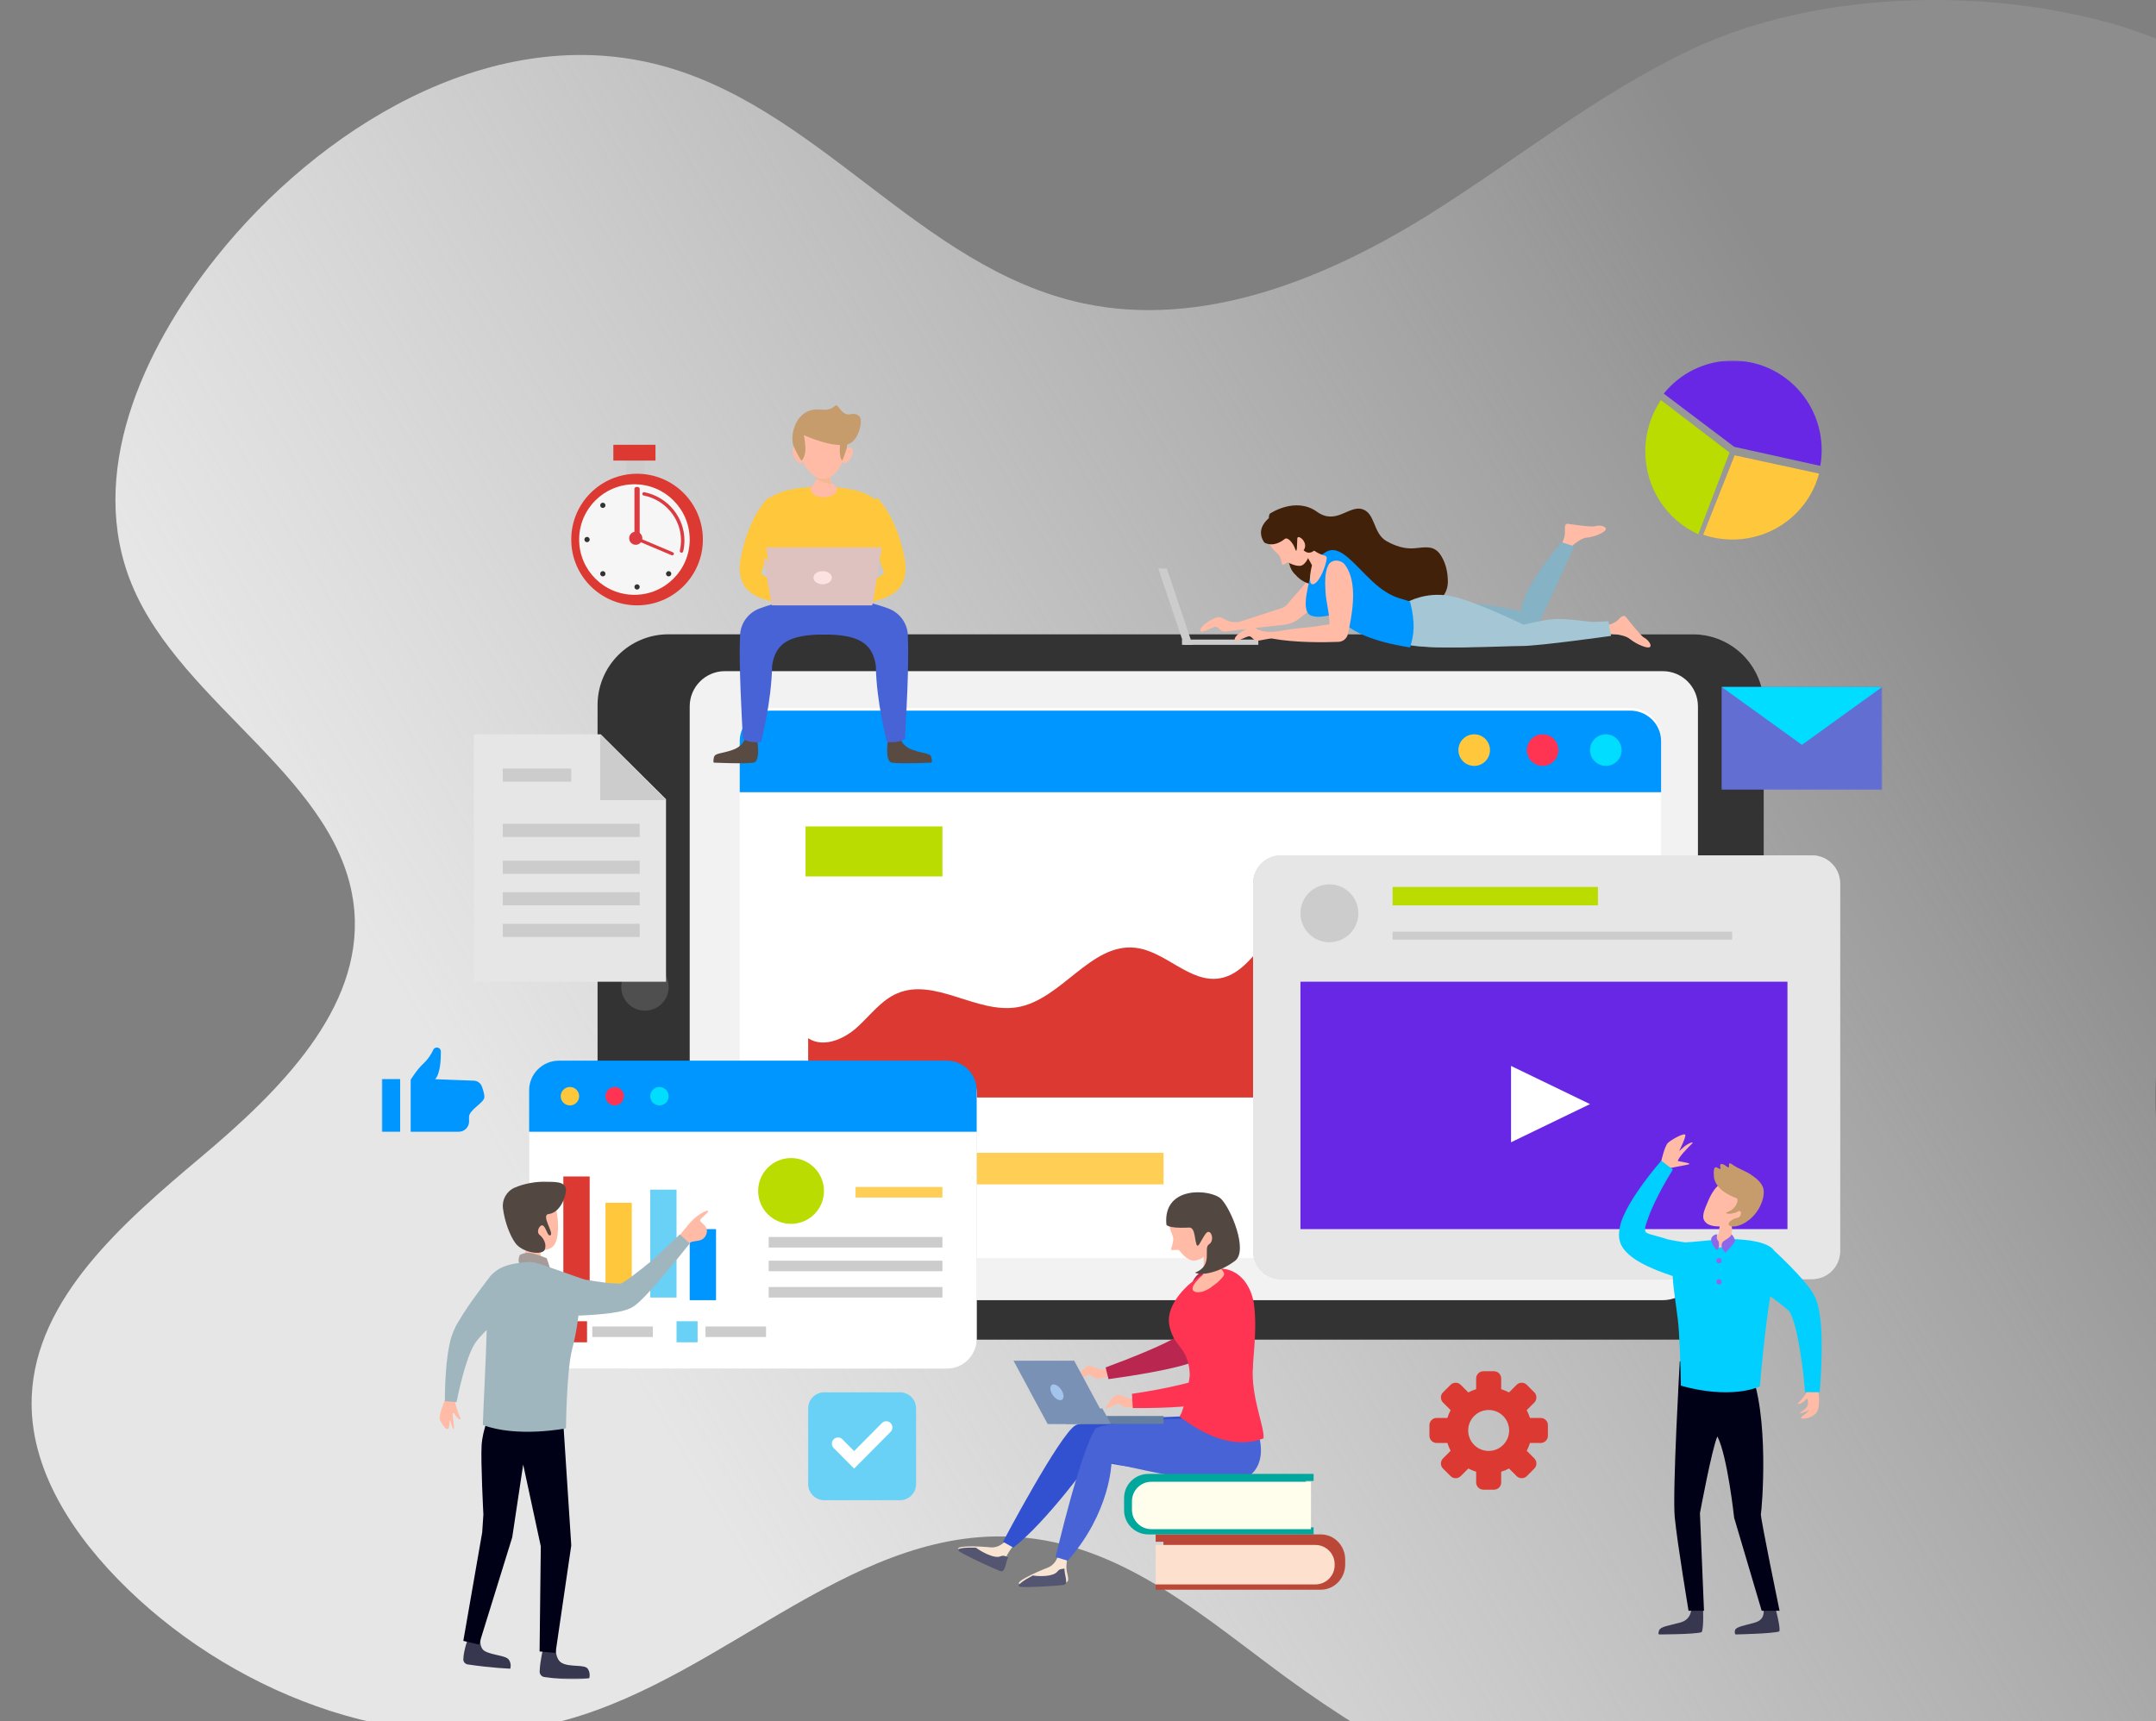 <?xml version="1.0" encoding="UTF-8"?>
<svg width="819px" height="654px" viewBox="0 0 819 654" version="1.1" xmlns="http://www.w3.org/2000/svg" xmlns:xlink="http://www.w3.org/1999/xlink">
    <rect x="0" y="0" width="819" height="654" fill="#808080" stroke="none"/>
    <!-- Generator: Sketch 53.2 (72643) - https://sketchapp.com -->
    <title>img-addons</title>
    <desc>Created with Sketch.</desc>
    <defs>
        <linearGradient x1="20.175%" y1="33.522%" x2="80.613%" y2="62.323%" id="linearGradient-1">
            <stop stop-color="#FFFFFF" stop-opacity="0.105" offset="0.092%"></stop>
            <stop stop-color="#E6E6E6" offset="100%"></stop>
        </linearGradient>
        <polygon id="path-2" points="0 501 570 501 570 0 0 0"></polygon>
    </defs>
    <g id="img-addons" stroke="none" stroke-width="1" fill="none" fill-rule="evenodd">
        <g transform="translate(12, 0)">
            <g id="Fill-1" fill="url(#linearGradient-1)">
                <path d="M201.912,0 C179.724,0.029 157.703,2.85 137.717,8.139 C98.165,18.607 52.429,46.76 46.026,87.371 C42.399,110.382 59.956,128.696 63.081,150.585 C69.058,192.48 20.031,196.446 4.463,227.863 C-16.131,269.422 39.689,300.516 67.121,323.784 C104.125,355.17 131,401.397 112.246,448.371 C93.812,494.532 44.327,520.811 25.289,566.726 C4.581,616.663 27.301,678.79 76.538,706.871 C110.589,726.291 152.616,729.569 192.56,727.433 C285.038,722.487 375.618,690.616 448.246,637.469 C478.622,615.24 508.734,588.213 547.243,584.26 C611.222,577.694 660.166,636.353 721.828,653.438 C780.655,669.736 846.039,644.879 888.431,603.807 C909.089,583.796 926.142,558.101 924.94,530.464 C923.323,493.257 890.4,464.659 860.599,439.601 C830.798,414.545 799.419,383.425 802.387,346.29 C806.345,296.752 867.838,268.485 886.939,222.056 C904.049,180.469 883.376,133.48 854.807,97.672 C816.097,49.149 751.856,8.948 688.739,24.152 C626.698,39.098 588.051,101.84 525.595,115.233 C479.959,125.019 432.864,105.722 394.065,81.455 C360.946,60.738 330.609,35.924 294.86,18.961 C267.589,6.021 234.908,0.039 202.56,0 L201.912,0 Z" transform="translate(462.5, 364) scale(-1, 1) translate(-462.5, -364) "></path>
            </g>
            <g id="Group-157" transform="translate(133, 137)">
                <path d="M498.076,104 L108.924,104 C94.053,104 82,116.039 82,130.889 L82,345.11 C82,359.961 94.053,372 108.924,372 L498.076,372 C512.946,372 525,359.961 525,345.11 L525,130.889 C525,116.039 512.946,104 498.076,104" id="Fill-1" fill="#D1D3D4"></path>
                <path d="M498.076,104 L108.924,104 C94.053,104 82,116.039 82,130.889 L82,345.11 C82,359.961 94.053,372 108.924,372 L498.076,372 C512.946,372 525,359.961 525,345.11 L525,130.889 C525,116.039 512.946,104 498.076,104" id="Fill-3" fill="#333333"></path>
                <path d="M486.616,118 L130.384,118 C122.992,118 117,123.988 117,131.374 L117,343.626 C117,351.011 122.992,357 130.384,357 L486.616,357 C494.008,357 500,351.011 500,343.626 L500,131.374 C500,123.988 494.008,118 486.616,118" id="Fill-5" fill="#F2F2F2"></path>
                <path d="M109,238 C109,242.97 104.971,247 100,247 C95.03,247 91,242.97 91,238 C91,233.03 95.03,229 100,229 C104.971,229 109,233.03 109,238" id="Fill-7" fill="#4F4F4F"></path>
                <path d="M474.252,132 L147.748,132 C141.259,132 136,137.284 136,143.805 L136,329.195 C136,335.714 141.259,341 147.748,341 L474.252,341 C480.741,341 486,335.714 486,329.195 L486,143.805 C486,137.284 480.741,132 474.252,132" id="Fill-9" fill="#FFFFFF"></path>
                <path d="M474.252,133 L147.748,133 C141.259,133 136,138.168 136,144.545 L136,164 L486,164 L486,144.545 C486,138.168 480.741,133 474.252,133" id="Fill-11" fill="#0096FF"></path>
                <path d="M420.029,224.598 C406.493,224.944 396.456,212.37 383.975,207.094 C368.053,200.364 348.628,206.71 336.933,219.481 C331.427,225.495 326.481,233.301 318.468,234.696 C307.051,236.687 297.823,224.399 286.307,223.107 C269.272,221.194 258.247,242.947 241.329,245.712 C225.984,248.219 210.134,234.316 195.829,240.43 C189.609,243.09 185.469,248.968 180.413,253.475 C175.356,257.982 167.66,261.195 162,257.481 L162,280 L461,280 L461,203 C447.134,209.238 435.218,224.212 420.029,224.598" id="Fill-13" fill="#DB3931"></path>
                <path d="M184,307 C184,313.075 179.075,318 173,318 C166.925,318 162,313.075 162,307 C162,300.925 166.925,296 173,296 C179.075,296 184,300.925 184,307" id="Fill-15" fill="#FFCE55"></path>
                <mask id="mask-3" fill="white">
                    <use xlink:href="#path-2"></use>
                </mask>
                <g id="Clip-18"></g>
                <polygon id="Fill-17" fill="#FFCE55" mask="url(#mask-3)" points="193 313 297 313 297 301 193 301"></polygon>
                <polygon id="Fill-19" fill="#00A79D" mask="url(#mask-3)" points="358 297 462 297 462 291 358 291"></polygon>
                <polygon id="Fill-20" fill="#00A79D" mask="url(#mask-3)" points="358 310 462 310 462 304 358 304"></polygon>
                <polygon id="Fill-21" fill="#00A79D" mask="url(#mask-3)" points="358 323 462 323 462 317 358 317"></polygon>
                <polygon id="Fill-22" fill="#BADC00" mask="url(#mask-3)" points="161 196 213 196 213 177 161 177"></polygon>
                <path d="M471,148 C471,151.314 468.313,154 465,154 C461.687,154 459,151.314 459,148 C459,144.687 461.687,142 465,142 C468.313,142 471,144.687 471,148" id="Fill-23" fill="#00DDFF" mask="url(#mask-3)"></path>
                <path d="M421,148 C421,151.314 418.314,154 415,154 C411.686,154 409,151.314 409,148 C409,144.687 411.686,142 415,142 C418.314,142 421,144.687 421,148" id="Fill-24" fill="#FFC73C" mask="url(#mask-3)"></path>
                <path d="M447,148 C447,151.314 444.313,154 441,154 C437.686,154 435,151.314 435,148 C435,144.687 437.686,142 441,142 C444.313,142 447,144.687 447,148" id="Fill-25" fill="#FF3453" mask="url(#mask-3)"></path>
                <path d="M420.5,414.28 C416.204,414.28 412.721,410.797 412.721,406.5 C412.721,402.205 416.204,398.721 420.5,398.721 C424.796,398.721 428.279,402.205 428.279,406.5 C428.279,410.797 424.796,414.28 420.5,414.28 M440.259,401.746 L436.178,401.746 C435.863,400.706 435.455,399.718 434.95,398.776 L437.834,395.891 C438.905,394.821 438.905,393.085 437.834,392.015 L434.987,389.168 C433.915,388.097 432.18,388.097 431.109,389.168 L428.225,392.052 C427.284,391.547 426.295,391.138 425.255,390.823 L425.255,386.743 C425.255,385.228 424.028,384 422.514,384 L418.487,384 C416.973,384 415.745,385.228 415.745,386.743 L415.745,390.822 C414.705,391.138 413.716,391.546 412.775,392.052 L409.891,389.168 C408.82,388.097 407.085,388.097 406.013,389.168 L403.166,392.015 C402.095,393.085 402.095,394.821 403.166,395.891 L406.05,398.776 C405.546,399.718 405.138,400.706 404.823,401.746 L400.742,401.746 C399.228,401.746 398,402.973 398,404.488 L398,408.514 C398,410.027 399.228,411.256 400.742,411.256 L404.823,411.256 C405.138,412.295 405.546,413.283 406.05,414.225 L403.166,417.11 C402.095,418.18 402.095,419.916 403.166,420.987 L406.013,423.834 C407.085,424.904 408.82,424.904 409.891,423.834 L412.775,420.95 C413.716,421.456 414.705,421.862 415.745,422.178 L415.745,426.258 C415.745,427.772 416.973,429 418.487,429 L422.514,429 C424.028,429 425.255,427.772 425.255,426.258 L425.255,422.178 C426.295,421.862 427.284,421.455 428.225,420.949 L431.109,423.834 C432.18,424.904 433.915,424.904 434.987,423.834 L437.834,420.987 C438.905,419.916 438.905,418.18 437.834,417.11 L434.95,414.225 C435.454,413.283 435.863,412.295 436.178,411.256 L440.259,411.256 C441.772,411.256 443,410.027 443,408.514 L443,404.488 C443,402.973 441.772,401.746 440.259,401.746" id="Fill-26" fill="#DB3931" mask="url(#mask-3)"></path>
                <path d="M196.887,392 L168.113,392 C164.738,392 162,394.737 162,398.114 L162,426.887 C162,430.263 164.738,433 168.113,433 L196.887,433 C200.262,433 203,430.263 203,426.887 L203,398.114 C203,394.737 200.262,392 196.887,392" id="Fill-27" fill="#6AD1F6" mask="url(#mask-3)"></path>
                <path d="M179.446,421 L171.685,413.178 C170.772,412.258 170.772,410.767 171.685,409.847 C172.598,408.926 174.077,408.926 174.99,409.847 L179.446,414.338 L190.01,403.691 C190.923,402.77 192.402,402.77 193.315,403.691 C194.228,404.61 194.228,406.1 193.315,407.022 L179.446,421 Z" id="Fill-28" fill="#FFFFFF" mask="url(#mask-3)"></path>
                <path d="M513.942,36 L502,66.167 C505.476,67.349 509.204,68 513.087,68 C528.892,68 542.177,57.362 546,42.947 L513.942,36 Z" id="Fill-29" fill="#FFC73C" mask="url(#mask-3)"></path>
                <path d="M513.786,32.767 L546.475,40 C546.814,38.068 547,36.082 547,34.051 C547,15.245 531.869,0 513.204,0 C502.632,0 493.198,4.893 487,12.552 L513.786,32.767 Z" id="Fill-30" fill="#6727E5" mask="url(#mask-3)"></path>
                <path d="M512,34.97 L485.925,15 C482.19,20.542 480,27.253 480,34.49 C480,48.578 488.287,60.681 500.142,66 L512,34.97 Z" id="Fill-31" fill="#BADC00" mask="url(#mask-3)"></path>
                <polygon id="Fill-32" fill="#636ED3" mask="url(#mask-3)" points="509 163 570 163 570 124 509 124"></polygon>
                <polygon id="Fill-33" fill="#00DDFF" mask="url(#mask-3)" points="509 124 539.5 146 570 124"></polygon>
                <path d="M543.345,188 L341.654,188 C335.77,188 331,192.771 331,198.655 L331,338.345 C331,344.229 335.77,349 341.654,349 L543.345,349 C549.229,349 554,344.229 554,338.345 L554,198.655 C554,192.771 549.229,188 543.345,188" id="Fill-34" fill="#D1D3D4" mask="url(#mask-3)"></path>
                <path d="M543.345,188 L341.654,188 C335.77,188 331,192.771 331,198.655 L331,338.345 C331,344.229 335.77,349 341.654,349 L543.345,349 C549.229,349 554,344.229 554,338.345 L554,198.655 C554,192.771 549.229,188 543.345,188" id="Fill-35" fill="#E6E6E6" mask="url(#mask-3)"></path>
                <polygon id="Fill-36" fill="#6727E5" mask="url(#mask-3)" points="349 330 534 330 534 236 349 236"></polygon>
                <path d="M371,210 C371,216.076 366.075,221 360,221 C353.925,221 349,216.076 349,210 C349,203.924 353.925,199 360,199 C366.075,199 371,203.924 371,210" id="Fill-37" fill="#CCCCCC" mask="url(#mask-3)"></path>
                <polygon id="Fill-38" fill="#BADC00" mask="url(#mask-3)" points="384 207 462 207 462 200 384 200"></polygon>
                <polygon id="Fill-39" fill="#CCCCCC" mask="url(#mask-3)" points="384 220 513 220 513 217 384 217"></polygon>
                <polygon id="Fill-40" fill="#FFFFFF" mask="url(#mask-3)" points="459 282.5 429 268 429 297"></polygon>
                <polygon id="Fill-41" fill="#CCCCCC" mask="url(#mask-3)" points="93 45 100 45 100 38 93 38"></polygon>
                <polygon id="Fill-42" fill="#DB3931" mask="url(#mask-3)" points="88 38 104 38 104 32 88 32"></polygon>
                <path d="M122,68 C122,81.807 110.807,93 97,93 C83.193,93 72,81.807 72,68 C72,54.193 83.193,43 97,43 C110.807,43 122,54.193 122,68" id="Fill-43" fill="#DB3931" mask="url(#mask-3)"></path>
                <path d="M117,68 C117,79.598 107.598,89 96,89 C84.402,89 75,79.598 75,68 C75,56.402 84.402,47 96,47 C107.598,47 117,56.402 117,68" id="Fill-44" fill="#F6F6F6" mask="url(#mask-3)"></path>
                <path d="M113.887,73 C113.839,73 113.791,72.995 113.741,72.984 C113.389,72.905 113.168,72.561 113.25,72.216 C113.543,70.949 113.692,69.64 113.692,68.329 C113.692,60.094 107.733,52.919 99.524,51.272 C99.17,51.2 98.941,50.861 99.013,50.514 C99.086,50.166 99.433,49.94 99.786,50.014 C108.601,51.784 115,59.487 115,68.329 C115,69.736 114.84,71.14 114.524,72.501 C114.455,72.799 114.186,73 113.887,73" id="Fill-45" fill="#DC3B41" mask="url(#mask-3)"></path>
                <path d="M99,67.5 C99,68.881 97.881,70 96.5,70 C95.119,70 94,68.881 94,67.5 C94,66.119 95.119,65 96.5,65 C97.881,65 99,66.119 99,67.5" id="Fill-46" fill="#DC3B41" mask="url(#mask-3)"></path>
                <path d="M96.999,69 C96.447,69 96,68.708 96,68.35 L96,48.65 C96,48.291 96.447,48 96.999,48 C97.553,48 98,48.291 98,48.65 L98,68.35 C98,68.708 97.553,69 96.999,69" id="Fill-47" fill="#DC3B41" mask="url(#mask-3)"></path>
                <path d="M110.35,74 C110.26,74 110.17,73.982 110.081,73.946 L96.381,68.158 C96.055,68.02 95.91,67.661 96.058,67.356 C96.206,67.052 96.588,66.916 96.917,67.054 L110.618,72.843 C110.945,72.98 111.09,73.339 110.942,73.644 C110.833,73.868 110.597,74 110.35,74" id="Fill-48" fill="#DC3B41" mask="url(#mask-3)"></path>
                <path d="M98,86 C98,86.553 97.552,87 97,87 C96.446,87 96,86.553 96,86 C96,85.448 96.446,85 97,85 C97.552,85 98,85.448 98,86" id="Fill-49" fill="#333333" mask="url(#mask-3)"></path>
                <path d="M84.707,81.708 C84.317,82.097 83.683,82.097 83.293,81.708 C82.902,81.318 82.902,80.683 83.293,80.293 C83.683,79.902 84.317,79.902 84.707,80.293 C85.098,80.683 85.098,81.318 84.707,81.708" id="Fill-50" fill="#333333" mask="url(#mask-3)"></path>
                <path d="M78,69 C77.448,69 77,68.553 77,68 C77,67.446 77.448,67 78,67 C78.552,67 79,67.446 79,68 C79,68.553 78.552,69 78,69" id="Fill-51" fill="#333333" mask="url(#mask-3)"></path>
                <path d="M83.293,55.707 C82.902,55.317 82.902,54.683 83.293,54.293 C83.683,53.902 84.317,53.902 84.707,54.293 C85.098,54.683 85.098,55.317 84.707,55.707 C84.317,56.098 83.683,56.098 83.293,55.707" id="Fill-52" fill="#333333" mask="url(#mask-3)"></path>
                <path d="M109.707,80.293 C110.098,80.683 110.098,81.318 109.707,81.708 C109.317,82.097 108.683,82.097 108.293,81.708 C107.902,81.318 107.902,80.683 108.293,80.293 C108.683,79.902 109.317,79.902 109.707,80.293" id="Fill-53" fill="#333333" mask="url(#mask-3)"></path>
                <polygon id="Fill-54" fill="#0096FF" mask="url(#mask-3)" points="0 293 7 293 7 273 0 273"></polygon>
                <path d="M38.039,275.777 C37.547,274.461 36.276,273.594 34.861,273.594 L20.299,273.04 C22.327,270.876 22.504,265.203 22.464,262.488 C22.453,261.663 21.779,261 20.946,261 C20.347,261 19.803,261.345 19.561,261.888 C19.036,263.067 17.874,265.226 15.746,267.193 C13.276,269.478 11,273.255 11,273.255 L11,293 L14.013,293 L14.481,293 L29.266,293 C31.47,293 33.236,291.198 33.185,289.014 C33.173,288.503 33.165,287.968 33.165,287.426 C33.165,284.536 39,282.058 39,279.788 C39,278.634 38.515,277.053 38.039,275.777" id="Fill-55" fill="#0096FF" mask="url(#mask-3)"></path>
                <polygon id="Fill-56" fill="#E6E6E6" mask="url(#mask-3)" points="83.205 142 35 142 35 236 108 236 108 166.649"></polygon>
                <polygon id="Fill-57" fill="#CCCCCC" mask="url(#mask-3)" points="83 142 108 167 83 167"></polygon>
                <polygon id="Fill-58" fill="#CCCCCC" mask="url(#mask-3)" points="46 160 72 160 72 155 46 155"></polygon>
                <polygon id="Fill-59" fill="#CCCCCC" mask="url(#mask-3)" points="46 181 98 181 98 176 46 176"></polygon>
                <polygon id="Fill-60" fill="#CCCCCC" mask="url(#mask-3)" points="46 195 98 195 98 190 46 190"></polygon>
                <polygon id="Fill-61" fill="#CCCCCC" mask="url(#mask-3)" points="46 207 98 207 98 202 46 202"></polygon>
                <polygon id="Fill-62" fill="#CCCCCC" mask="url(#mask-3)" points="46 219 98 219 98 214 46 214"></polygon>
                <path d="M241,449.171 C241,449.171 237.635,452.701 236.875,455.489 C236.178,458.176 235.799,459.248 234.633,458.952 C233.467,458.656 222.653,453.915 219.564,452.005 C216.475,450.093 226.888,450.442 231.181,450.903 C235.473,451.362 238.261,447 238.261,447 L241,449.171 Z" id="Fill-63" fill="#F8E4D2" mask="url(#mask-3)"></path>
                <path d="M237.392,456.264 C237.525,455.758 237.741,455.228 238,454.698 C237.204,454.412 236.318,453.779 235.084,454.314 C232.663,455.377 227.454,452.365 225.7,451.018 C221.476,450.918 217.472,451.207 219.58,452.556 C222.758,454.59 233.886,459.634 235.085,459.949 C236.285,460.264 236.675,459.124 237.392,456.264" id="Fill-64" fill="#545671" mask="url(#mask-3)"></path>
                <path d="M329,405.114 C329,405.114 328.705,422.65 298.13,421.261 C279.267,420.864 269.834,417.252 269.834,417.252 C269.834,417.252 252.459,441.425 239.915,451 L236,448.794 C236,448.794 257.569,407.991 263.525,404.551 C268.092,402.104 308.977,401 308.977,401 L329,405.114 Z" id="Fill-65" fill="#3251D0" mask="url(#mask-3)"></path>
                <path d="M261,452.674 C261,452.674 259.626,457.326 260.268,460.139 C260.921,462.832 261.088,463.953 259.886,464.222 C258.683,464.49 246.567,465.22 242.839,464.935 C239.113,464.651 248.76,460.22 252.889,458.674 C257.017,457.126 257.467,452 257.467,452 L261,452.674 Z" id="Fill-66" fill="#F8E4D2" mask="url(#mask-3)"></path>
                <path d="M332.624,406.766 C332.624,406.766 337.404,418.249 329.148,424.098 C320.893,429.948 277.218,418.763 277.218,418.763 C277.218,418.763 276.881,437.585 260.586,456 L256,454.593 C256,454.593 265.446,414.001 271.312,405.551 C281.523,401.868 309.378,402.001 309.378,402.001 L332.624,406.766 Z" id="Fill-67" fill="#4763D5" mask="url(#mask-3)"></path>
                <path d="M259.514,460.709 C259.409,460.187 259.363,459.605 259.355,459 C258.557,459.125 257.533,458.978 256.716,460.056 C255.119,462.184 249.402,461.967 247.333,461.593 C243.708,463.536 240.435,465.725 242.804,465.929 C246.378,466.24 257.993,465.445 259.147,465.153 C260.3,464.861 260.14,463.641 259.514,460.709" id="Fill-68" fill="#545671" mask="url(#mask-3)"></path>
                <path d="M275.132,383.12 C275.132,383.12 273.495,383.599 272.533,383.255 C271.57,382.911 269.838,381.684 268.249,382.077 C266.662,382.47 264.832,385.612 264.111,386.594 C263.388,387.577 266.372,386.594 267.865,385.564 C269.356,384.532 270.415,387.037 272.099,386.791 C273.784,386.545 276,386.03 276,386.03 L275.132,383.12 Z" id="Fill-69" fill="#FFBBA6" mask="url(#mask-3)"></path>
                <path d="M317.602,345.229 C312.947,344.119 308.308,347.163 307.493,351.886 C307.114,354.08 306.697,356.266 306.249,358.392 C305.721,360.891 305.131,363.368 304.44,365.63 C304.109,366.787 303.723,367.849 303.365,368.773 C303.365,368.773 303.111,369.384 303.098,369.414 C302.554,370.728 301.828,371.083 300.578,371.748 C299.478,372.333 298.338,372.917 297.16,373.469 C294.819,374.59 292.393,375.657 289.941,376.687 C285.041,378.751 280.017,380.702 275,382.548 L276.077,387 C281.484,386.26 286.839,385.43 292.236,384.435 C294.933,383.938 297.633,383.4 300.366,382.761 C301.731,382.451 303.108,382.094 304.51,381.703 C305.221,381.485 305.908,381.308 306.643,381.053 L307.749,380.665 L308.303,380.469 C308.568,380.348 308.985,380.099 309.312,379.897 C309.956,379.491 310.796,378.901 311.186,378.506 L312.323,377.32 L312.876,376.708 L313.275,376.177 L314.068,375.105 C315.047,373.699 315.876,372.354 316.598,371.038 C318.096,368.385 319.336,365.796 320.513,363.194 C321.522,360.958 322.468,358.749 323.374,356.527 C325.309,351.778 322.582,346.416 317.602,345.229" id="Fill-70" fill="#B92650" mask="url(#mask-3)"></path>
                <path d="M286.132,394.12 C286.132,394.12 284.495,394.599 283.533,394.254 C282.57,393.911 280.837,392.683 279.249,393.077 C277.662,393.469 275.832,396.612 275.111,397.594 C274.388,398.577 277.372,397.594 278.864,396.563 C280.356,395.532 281.415,398.036 283.099,397.791 C284.784,397.545 287,397.029 287,397.029 L286.132,394.12 Z" id="Fill-71" fill="#FFBBA6" mask="url(#mask-3)"></path>
                <path d="M351.049,443.318 L351.049,425.682 L354,425.682 L354,423 L291.239,423 C286.137,423 282,427.11 282,432.182 L282,436.818 C282,441.89 286.137,446 291.239,446 L354,446 L354,443.318 L351.049,443.318 Z" id="Fill-72" fill="#00A79D" mask="url(#mask-3)"></path>
                <path d="M330.946,381.879 C331.488,374.26 332.355,366.469 331.393,358.849 C330.655,353.002 327.263,346.757 321.046,345.302 C317.694,344.518 315.037,345.345 312.518,346.808 C311.214,347.564 309.948,348.488 308.641,349.448 C303.962,352.884 297.729,359.975 299.227,366.74 C300.024,370.341 301.271,372.261 303.446,374.972 C305.867,377.989 306.833,381.476 306.957,385.286 C306.994,386.418 304.96,398.509 303.32,400.706 C303.114,400.982 303.199,401.374 303.481,401.577 C309.031,405.564 321.866,414.53 334.965,409.514 C335.482,405.079 330.083,393.988 330.946,381.879" id="Fill-73" fill="#FF3453" mask="url(#mask-3)"></path>
                <path d="M292.34,426 C288.286,426 285,429.303 285,433.375 L285,436.626 C285,440.697 288.286,444 292.34,444 L353,444 L353,426 L292.34,426 Z" id="Fill-74" fill="#FFFDEB" mask="url(#mask-3)"></path>
                <path d="M296.95,464.207 L296.95,448.793 L294,448.793 L294,446 L356.761,446 C361.863,446 366,450.279 366,455.56 L366,457.441 C366,462.721 361.863,467 356.761,467 L294,467 L294,464.207 L296.95,464.207 Z" id="Fill-75" fill="#BB4738" mask="url(#mask-3)"></path>
                <path d="M354.661,450 C358.714,450 362,453.278 362,457.321 L362,457.679 C362,461.722 358.714,465 354.661,465 L294,465 L294,450 L354.661,450 Z" id="Fill-76" fill="#FEE0CF" mask="url(#mask-3)"></path>
                <path d="M308.724,319.009 C304.083,319.153 299.138,321.08 299.011,325.136 C298.844,330.503 300.684,332.018 300.68,333.791 C300.676,335.563 299.796,337.276 299.883,337.79 C299.971,338.304 302.636,337.552 302.981,338.07 C303.328,338.588 306.157,342.198 308.628,341.991 C311.845,341.723 314.998,338.626 316.581,336.346 C319.589,332.011 320.569,323.114 314.902,320.13 C313.371,319.325 311.087,318.935 308.724,319.009" id="Fill-77" fill="#FFBBA6" mask="url(#mask-3)"></path>
                <path d="M319.628,346.065 C315.291,341.062 315.683,335 315.683,335 C315.683,335 310.663,335.162 311.739,337.972 C312.813,340.784 311.912,347.415 311.912,347.415 C311.912,347.415 305.418,352.831 309.164,353.871 C312.458,354.785 317.575,350.65 319.701,347.917 C320.132,347.364 320.088,346.595 319.628,346.065" id="Fill-78" fill="#FFBBA6" mask="url(#mask-3)"></path>
                <path d="M298.081,328.286 C298.081,328.286 298.324,329.78 306.284,329.438 C308.946,328.958 308.653,332.902 309.454,335.652 C310.059,337.729 311.031,334.485 312.945,331.815 C314.86,329.145 316.7,334.237 314.291,335.757 C311.881,337.276 316.165,343.718 308.947,346.553 C312.063,347.961 319.054,345.93 324.15,342.053 C329.245,338.176 322.596,322.232 318.86,318.518 C315.122,314.804 296.627,313.208 298.081,328.286" id="Fill-79" fill="#534741" mask="url(#mask-3)"></path>
                <polygon id="Fill-80" fill="#647FA0" mask="url(#mask-3)" points="260 404 297 404 297 401 260 401"></polygon>
                <polygon id="Fill-81" fill="#7991B4" mask="url(#mask-3)" points="240 380 263.051 380 276 404 252.949 404"></polygon>
                <path d="M258.666,392 C259.355,393.657 258.944,395 257.748,395 C256.551,395 255.024,393.657 254.334,392 C253.645,390.343 254.056,389 255.252,389 C256.448,389 257.976,390.343 258.666,392" id="Fill-82" fill="#A2C4ED" mask="url(#mask-3)"></path>
                <path d="M253.203,404 L277,404 L273.731,398.099 C261.683,399.95 251.914,395.128 246,391 L253.203,404 Z" id="Fill-83" fill="#7991B4" mask="url(#mask-3)"></path>
                <path d="M330.175,367.685 C329.706,363.934 329.153,360.283 328.512,356.634 C327.68,351.893 322.88,348.963 318.29,350.342 C313.899,351.661 311.525,356.385 313.008,360.746 C314.112,363.993 315.146,367.274 316.068,370.498 C316.917,373.458 317.654,376.43 318.145,379.209 C318.293,379.931 318.369,380.573 318.446,381.212 C318.559,381.911 318.564,382.416 318.598,382.935 L318.629,383.333 C318.621,383.387 318.617,383.441 318.619,383.497 L318.637,383.661 C318.112,384.054 317.344,384.511 316.528,384.901 C315.312,385.487 313.946,386.015 312.545,386.512 C309.719,387.493 306.714,388.318 303.668,389.052 C297.573,390.51 291.256,391.668 285,392.581 L285.305,397.983 C291.876,398.056 298.359,397.894 304.968,397.377 C308.27,397.11 311.589,396.745 314.995,396.137 C316.703,395.818 318.428,395.455 320.229,394.922 C322.045,394.344 323.907,393.741 326.13,392.249 C327.262,391.325 328.577,390.451 329.636,388.065 C329.938,387.431 329.904,387.314 330.043,386.915 L330.321,385.907 L330.568,384.887 L330.677,384.076 C330.825,382.984 330.946,381.877 330.951,380.96 C330.993,379.984 331.02,379.012 330.982,378.127 C330.915,374.47 330.591,371.057 330.175,367.685" id="Fill-84" fill="#FF3453" mask="url(#mask-3)"></path>
                <path d="M361,81.846 L361,81.14 C361,78.262 357.561,76.906 355.705,79.052 L343.614,93.035 C343.219,93.4 342.76,93.715 342.25,93.943 C342.091,94.04 341.595,94.17 341.178,94.295 L339.906,94.669 L326.639,99.017 C325.441,99.41 324.167,99.511 322.932,99.275 C322.243,99.143 321.531,98.958 320.958,98.704 C319.275,97.959 318.553,97.215 317.353,97.546 C316.15,97.876 311.423,100.111 311.023,102.262 C310.621,104.414 315.669,101.043 316.871,101.157 C318.073,101.269 318.634,103.205 320.235,102.982 C321.838,102.76 335.787,101.155 335.787,101.155 L341.068,100.556 L342.389,100.406 C342.835,100.348 343.21,100.335 343.901,100.189 C345.092,99.942 346.254,99.49 347.334,98.857 C347.871,98.539 348.388,98.176 348.876,97.771 L349.95,96.91 L352.046,95.232 L356.242,91.873 C358.859,89.778 361,85.266 361,81.846" id="Fill-85" fill="#FFBBA6" mask="url(#mask-3)"></path>
                <path d="M337.356,58.179 C337.356,58.179 347.045,51.554 355.266,57.432 C362.53,62.625 367.324,54.965 372.435,56.442 C377.547,57.919 376.499,65.714 381.741,68.622 C385.018,70.438 388.488,71.628 392.27,71.321 C395.944,71.022 399.423,70.027 401.961,73.466 C404.114,76.385 405.009,80.416 405,84.006 C404.987,88.857 401.686,91.931 397.393,93.504 C392.004,95.478 386.108,96.061 381.741,91.7 C377.023,86.986 378.123,84.494 371.597,82.759 C365.07,81.024 354.643,90.043 347.045,81.305 C342.291,77.078 345.379,66.875 343.048,64.181 C340.718,61.487 335.612,61.654 337.356,58.179" id="Fill-86" fill="#42210B" mask="url(#mask-3)"></path>
                <path d="M465,100.726 C465,100.726 468.376,99.896 469.531,98.651 C470.687,97.407 471.842,96.41 472.641,97.407 C473.441,98.402 478.239,104.626 479.572,105.29 C480.905,105.954 482.593,107.993 481.793,108.799 C480.993,109.605 476.729,107.863 474.152,105.787 C471.575,103.713 465.623,103.796 465.623,103.796 L465,100.726 Z" id="Fill-87" fill="#FFBBA6" mask="url(#mask-3)"></path>
                <path d="M448,70.124 C448,70.124 449.625,67.024 449.48,65.233 C449.334,63.442 449.37,61.841 450.626,62.013 C451.884,62.183 459.601,63.398 460.967,62.926 C462.333,62.455 464.94,62.768 464.999,63.965 C465.059,65.162 460.967,66.96 457.748,67.271 C454.529,67.581 450.654,72 450.654,72 L448,70.124 Z" id="Fill-88" fill="#FFBBA6" mask="url(#mask-3)"></path>
                <path d="M388.679,97.257 C388.679,97.257 397.83,87.036 432.79,95.295 C433.232,86.226 448.179,69 448.179,69 L453,70.582 C453,70.582 439.137,101.421 436.122,106.409 C431.501,107.241 407.531,110.605 389.508,108.072 C386.695,104.539 388.679,97.257 388.679,97.257" id="Fill-89" fill="#85B2C5" mask="url(#mask-3)"></path>
                <path d="M465.998,99.067 L459.669,99.318 C459.669,99.318 449.538,97.902 445.145,98.246 C440.753,98.589 433.735,100.346 433.735,100.346 C433.735,100.346 414.99,91.126 405.773,89.421 C396.555,87.716 389.657,91.741 389.657,91.741 C387.854,96.642 387.244,103.542 389.248,107.592 C395.861,110.148 426.521,108.443 433.134,108.443 C439.747,108.443 467,104.607 467,104.607 L465.998,99.067 Z" id="Fill-90" fill="#A5C6D4" mask="url(#mask-3)"></path>
                <path d="M358.521,72.839 C358.521,72.839 353.579,75.709 353.199,79.536 C352.819,83.362 348.447,95.416 353.199,96.947 C357.951,98.477 360.802,94.841 364.603,98.859 C368.404,102.878 376.007,106.704 390.642,109 C392.162,104.026 392.722,99.817 390.642,91.59 C387.601,90.25 383.609,90.632 376.387,83.936 C369.165,77.239 363.843,69.395 358.521,72.839" id="Fill-91" fill="#0096FF" mask="url(#mask-3)"></path>
                <path d="M340.619,60.354 C337.508,62.11 334.911,65.316 336.462,68.41 C338.513,72.506 340.381,72.992 341.094,74.326 C341.807,75.66 341.896,77.261 342.163,77.616 C342.431,77.973 343.946,76.461 344.391,76.728 C344.838,76.995 348.224,78.704 349.828,77.672 C351.915,76.328 352.819,72.88 352.979,70.603 C353.282,66.275 350.359,59.236 345.288,59.005 C343.919,58.942 342.202,59.461 340.619,60.354" id="Fill-92" fill="#FFBBA6" mask="url(#mask-3)"></path>
                <path d="M358.257,74.114 C353.546,72.881 350.793,69 350.793,69 C350.793,69 347.791,71.072 349.556,72.301 C351.321,73.529 353.384,77.78 353.384,77.78 C353.384,77.78 351.302,85.799 354.001,84.935 C356.39,84.168 358.793,77.542 358.997,75.112 C359.036,74.643 358.72,74.236 358.257,74.114" id="Fill-93" fill="#FFBBA6" mask="url(#mask-3)"></path>
                <path d="M335.219,69.089 C335.219,69.089 338.367,71.358 342.884,67.904 C343.979,66.703 346.168,69.143 346.99,71.569 C347.811,73.994 347.674,69.4 347.811,67.588 C347.947,65.775 352.322,69.109 350.203,72.082 C351.221,72.993 352.738,73.784 354.927,71.569 C357.117,69.354 355.575,64.714 353.678,61.399 C351.779,58.085 348.222,54.372 342.337,56.759 C336.451,59.146 331.662,63.654 335.219,69.089" id="Fill-94" fill="#42210B" mask="url(#mask-3)"></path>
                <polygon id="Fill-95" fill="#CCCCCC" mask="url(#mask-3)" points="304 108 333 108 333 106 304 106"></polygon>
                <polygon id="Fill-96" fill="#CCCCCC" mask="url(#mask-3)" points="295 79 298.243 79 308 108 304.758 108"></polygon>
                <path d="M366.959,79.24 C366.643,78.643 366.283,78.075 365.875,77.542 C364.309,75.491 360.815,75.456 359.653,77.617 C358.127,80.453 358.369,84.494 358.511,87.596 C358.703,91.811 360.069,96 360.018,100.187 C358.809,100.346 354.141,101.163 352.991,101.257 C350.585,101.454 348.184,101.713 345.788,102.003 C343.216,102.315 340.522,103.004 337.933,103.081 C337.933,103.081 335.086,103.164 333.484,102.47 C331.881,101.776 331.194,101.082 330.05,101.391 C328.906,101.699 324.403,103.78 324.021,105.782 C323.64,107.786 328.448,104.648 329.593,104.754 C330.737,104.858 331.271,106.66 332.797,106.453 C334.324,106.245 337.099,105.582 338.015,105.582 C347.017,107.255 358.264,107.076 363.464,106.871 C365.195,106.805 366.663,105.579 367.036,103.87 C368.543,96.959 370.613,86.128 366.959,79.24" id="Fill-97" fill="#FFBBA6" mask="url(#mask-3)"></path>
                <path d="M189.154,54.975 C184.961,47.319 167.001,48.017 167.001,48.017 C167.001,48.017 149.04,47.319 144.847,54.975 C141.842,60.461 147.684,79.379 149.186,91.109 C153.025,91.865 162.617,93 167.001,93 C171.385,93 180.976,91.865 184.814,91.109 C186.316,79.379 192.157,60.461 189.154,54.975" id="Fill-98" fill="#FFC73C" mask="url(#mask-3)"></path>
                <path d="M187.982,52 C187.982,52 195.322,58.276 198.561,74.804 C201.365,89.107 189.984,90.447 185.529,91.971 C182.467,92.526 184.951,84.82 184.951,84.82 L190.882,80.879 C190.882,80.879 186.162,67.766 184.77,62.915 C183.378,58.063 187.982,52 187.982,52" id="Fill-99" fill="#FFC73C" mask="url(#mask-3)"></path>
                <path d="M147.017,52 C147.017,52 139.678,58.276 136.439,74.804 C133.635,89.107 145.016,90.447 149.471,91.971 C152.533,92.526 150.05,84.82 150.05,84.82 L144.118,80.879 C144.118,80.879 148.837,67.766 150.229,62.915 C151.622,58.063 147.017,52 147.017,52" id="Fill-100" fill="#FFC73C" mask="url(#mask-3)"></path>
                <path d="M196.449,142 C196.449,142 196.874,146.14 201.43,147.824 C205.986,149.509 208.402,148.973 208.816,150.809 C209.23,152.647 208.816,152.762 208.816,152.762 C208.816,152.762 196.874,153.297 193.768,152.762 C190.661,152.226 192.594,142.543 192.594,142.543 L196.449,142 Z" id="Fill-101" fill="#594A42" mask="url(#mask-3)"></path>
                <path d="M138.551,142 C138.551,142 138.126,146.14 133.57,147.824 C129.014,149.509 126.598,148.973 126.184,150.809 C125.77,152.647 126.184,152.762 126.184,152.762 C126.184,152.762 138.126,153.297 141.232,152.762 C144.339,152.226 142.406,142.543 142.406,142.543 L138.551,142 Z" id="Fill-102" fill="#594A42" mask="url(#mask-3)"></path>
                <path d="M199.862,104.227 C199.642,99.72 196.731,95.785 192.457,94.192 C188.052,92.55 183.837,91.635 183.837,91.635 L168,90 L152.161,91.635 C152.161,91.635 147.947,92.55 143.542,94.192 C139.269,95.785 136.358,99.72 136.138,104.227 C135.595,115.328 136.804,135.645 137.203,143.733 C139.628,145.493 144.08,144.906 144.08,144.906 C144.08,144.906 148.114,129.711 148.287,116.018 C149.5,107.41 154.806,104.084 168,104.084 C181.193,104.084 186.5,107.41 187.712,116.018 C187.886,129.711 191.919,144.906 191.919,144.906 C191.919,144.906 196.372,145.493 198.797,143.733 C199.195,135.645 200.405,115.328 199.862,104.227" id="Fill-103" fill="#4763D5" mask="url(#mask-3)"></path>
                <path d="M171.568,47.072 C170.217,46.258 169.886,42.303 169.886,42.303 C169.886,42.303 166.457,41.621 165.553,42.303 C165.746,44.907 163.973,47.072 163.973,47.072 C160.997,50.306 165.598,52 167.77,52 C169.943,52 172.406,50.901 172.912,49.446 C173.419,47.991 171.568,47.072 171.568,47.072" id="Fill-104" fill="#FFBBA6" mask="url(#mask-3)"></path>
                <path d="M165.342,42.329 C165.408,43.274 165.241,44.157 165,44.925 C166.665,45.79 168.974,46.798 171,47 C170.024,45.576 169.767,42.329 169.767,42.329 C169.767,42.329 166.266,41.589 165.342,42.329" id="Fill-105" fill="#F2B892" mask="url(#mask-3)"></path>
                <path d="M176.056,26.438 C172.706,20.538 162.307,20.503 158.939,26.439 C157.466,29.034 157.979,32.742 158.763,35.466 C159.847,39.229 162.15,42.754 165.62,44.589 C166.489,45.047 168.106,45.131 169.104,44.796 C172.711,43.581 174.712,39.927 175.93,36.421 C176.937,33.52 177.607,29.577 176.186,26.685 C176.145,26.601 176.102,26.52 176.056,26.438" id="Fill-106" fill="#FFBBA6" mask="url(#mask-3)"></path>
                <path d="M175.734,34.429 C175.734,34.429 177.568,32.012 178.706,33.465 C179.844,34.918 177.402,38.908 176.114,38.997 C174.825,39.087 174.597,36.871 175.734,34.429" id="Fill-107" fill="#FFBBA6" mask="url(#mask-3)"></path>
                <path d="M159.266,34.429 C159.266,34.429 157.432,32.012 156.294,33.465 C155.156,34.918 157.598,38.908 158.887,38.997 C160.175,39.087 160.403,36.871 159.266,34.429" id="Fill-108" fill="#FFBBA6" mask="url(#mask-3)"></path>
                <path d="M160.365,28.325 C160.365,28.325 172.432,33.939 177.911,31.45 C181.387,29.687 182.863,22.538 181.493,21.238 C180.123,19.939 179.069,20.251 177.383,20.457 C175.698,20.665 174.329,18.694 173.38,17.554 C172.432,16.413 172.642,17.243 170.746,18.177 C168.672,19.196 166.264,18.303 164.082,18.649 C159.948,19.302 157.495,22.444 156.471,26.196 C155.968,28.039 155.84,29.981 156.224,31.858 C156.362,32.53 159.243,38.383 159.567,37.98 C161.24,35.906 161.257,33.188 160.365,28.325" id="Fill-109" fill="#C69C6D" mask="url(#mask-3)"></path>
                <path d="M174.366,29.67 C174.366,29.67 173.249,36.302 174.916,38 C176.167,35.287 177,32.661 177,30.246 C177,27.831 174.366,29.67 174.366,29.67" id="Fill-110" fill="#C69C6D" mask="url(#mask-3)"></path>
                <polygon id="Fill-111" fill="#DDC2BF" mask="url(#mask-3)" points="186.357 93 149.643 93 146 71 190 71"></polygon>
                <path d="M170.891,83.11 C170.489,84.254 169.006,85 167.5,85 C165.994,85 164.511,84.254 164.109,83.11 C163.58,81.609 165.023,80 167.5,80 C169.977,80 171.42,81.609 170.891,83.11" id="Fill-112" fill="#FCE2E0" mask="url(#mask-3)"></path>
                <path d="M148.178,93 L185.618,93 L186,90.838 C166.535,91.055 151.908,80.895 145,75 L148.178,93 Z" id="Fill-113" fill="#DDC2BF" mask="url(#mask-3)"></path>
                <path d="M214.687,267 L67.314,267 C61.065,267 56,272.061 56,278.306 L56,371.694 C56,377.938 61.065,383 67.314,383 L214.687,383 C220.935,383 226,377.938 226,371.694 L226,278.306 C226,272.061 220.935,267 214.687,267" id="Fill-114" fill="#D1D3D4" mask="url(#mask-3)"></path>
                <path d="M214.686,267 L67.314,267 C61.065,267 56,272.061 56,278.306 L56,371.694 C56,377.938 61.065,383 67.314,383 L214.686,383 C220.935,383 226,377.938 226,371.694 L226,278.306 C226,272.061 220.935,267 214.686,267" id="Fill-115" fill="#FFFFFF" mask="url(#mask-3)"></path>
                <path d="M214.686,266 L67.314,266 C61.065,266 56,271.045 56,277.271 L56,293 L226,293 L226,277.271 C226,271.045 220.935,266 214.686,266" id="Fill-116" fill="#0096FF" mask="url(#mask-3)"></path>
                <path d="M92,279.5 C92,281.433 90.433,283 88.5,283 C86.567,283 85,281.433 85,279.5 C85,277.567 86.567,276 88.5,276 C90.433,276 92,277.567 92,279.5" id="Fill-117" fill="#FF3453" mask="url(#mask-3)"></path>
                <path d="M75,279.5 C75,281.433 73.433,283 71.5,283 C69.568,283 68,281.433 68,279.5 C68,277.567 69.568,276 71.5,276 C73.433,276 75,277.567 75,279.5" id="Fill-118" fill="#FFC73C" mask="url(#mask-3)"></path>
                <path d="M102,279.5 C102,281.433 103.567,283 105.5,283 C107.433,283 109,281.433 109,279.5 C109,277.567 107.433,276 105.5,276 C103.567,276 102,277.567 102,279.5" id="Fill-119" fill="#00DDFF" mask="url(#mask-3)"></path>
                <polygon id="Fill-120" fill="#DB3931" mask="url(#mask-3)" points="69 356 79 356 79 310 69 310"></polygon>
                <polygon id="Fill-121" fill="#FFC73C" mask="url(#mask-3)" points="85 356 95 356 95 320 85 320"></polygon>
                <polygon id="Fill-122" fill="#6AD1F6" mask="url(#mask-3)" points="102 356 112 356 112 315 102 315"></polygon>
                <polygon id="Fill-123" fill="#0096FF" mask="url(#mask-3)" points="117 357 127 357 127 330 117 330"></polygon>
                <path d="M168,315.5 C168,322.403 162.404,328 155.5,328 C148.596,328 143,322.403 143,315.5 C143,308.596 148.596,303 155.5,303 C162.404,303 168,308.596 168,315.5" id="Fill-124" fill="#BADC00" mask="url(#mask-3)"></path>
                <polygon id="Fill-125" fill="#FFCE55" mask="url(#mask-3)" points="180 318 213 318 213 314 180 314"></polygon>
                <polygon id="Fill-126" fill="#CCCCCC" mask="url(#mask-3)" points="147 337 213 337 213 333 147 333"></polygon>
                <polygon id="Fill-127" fill="#CCCCCC" mask="url(#mask-3)" points="147 346 213 346 213 342 147 342"></polygon>
                <polygon id="Fill-128" fill="#CCCCCC" mask="url(#mask-3)" points="147 356 213 356 213 352 147 352"></polygon>
                <polygon id="Fill-129" fill="#CCCCCC" mask="url(#mask-3)" points="80 371 103 371 103 367 80 367"></polygon>
                <polygon id="Fill-130" fill="#DB3931" mask="url(#mask-3)" points="70 373 78 373 78 365 70 365"></polygon>
                <polygon id="Fill-131" fill="#CCCCCC" mask="url(#mask-3)" points="123 371 146 371 146 367 123 367"></polygon>
                <polygon id="Fill-132" fill="#6AD1F6" mask="url(#mask-3)" points="112 373 120 373 120 365 112 365"></polygon>
                <path d="M497.526,474 C497.418,474.322 497.657,478.302 493.269,479.484 C488.878,480.667 485.773,480.989 485.238,482.495 C484.703,484 485.238,484 485.238,484 C485.238,484 498.728,484 501.406,483.14 C502.262,481.743 501.941,474 501.941,474 L497.526,474 Z" id="Fill-133" fill="#37384F" mask="url(#mask-3)"></path>
                <path d="M524.866,474.087 C524.827,474.401 525.955,478.245 521.681,479.475 C517.407,480.705 514.271,481.078 514.052,482.544 C513.831,484.011 514.385,484 514.385,484 C514.385,484 528.323,483.737 530.898,482.851 C531.474,481.483 529.427,474 529.427,474 L524.866,474.087 Z" id="Fill-134" fill="#37384F" mask="url(#mask-3)"></path>
                <path d="M493.098,380.208 C493.098,380.208 490.26,429.735 491.186,439.456 C492.111,449.178 496.431,475 496.431,475 L502.297,475 L500.754,437.938 C500.754,437.938 505.381,413.026 507.388,408.773 C511.248,416.368 513.745,439.641 513.745,439.641 L524.211,475 L531,475 C531,475 523.594,439.152 523.902,438.24 C524.211,437.329 527.5,400.089 519.374,382.405 C510.939,379 493.098,380.208 493.098,380.208" id="Fill-135" fill="#000016" mask="url(#mask-3)"></path>
                <path d="M542.397,390.128 C542.397,390.128 540.541,393.746 538.633,395.483 C536.724,397.221 539.587,396.465 541.201,394.577 C541.862,393.896 542.082,396.767 541.348,397.674 C540.615,398.58 538.779,399.714 538.56,399.94 C538.339,400.167 540.762,399.687 542.23,398.705 C541.57,399.989 538.926,401.299 539.146,401.753 C539.367,402.207 542.303,402.207 544.578,400.242 C546.853,398.278 545.752,391.328 545.605,390.497 C545.459,389.666 542.397,390.128 542.397,390.128" id="Fill-136" fill="#FFBBA6" mask="url(#mask-3)"></path>
                <path d="M488.533,307 C488.533,307 493.602,305.939 495.983,305.52 C498.366,305.1 494.635,304.585 492.363,304.124 C492.523,302.757 496.322,298.918 497.653,297.633 C498.983,296.347 496.176,297.386 494.48,298.9 C493.375,299.971 492.871,300.309 492.871,300.309 C492.871,300.309 495.477,295.134 495.194,294.195 C494.91,293.256 489.936,295.95 488.606,297.235 C487.275,298.521 486,304.439 486,304.439 L488.533,307 Z" id="Fill-137" fill="#FFBBA6" mask="url(#mask-3)"></path>
                <path d="M479.998,331.577 C479.972,331.499 479.981,331.345 479.969,331.237 C479.991,331.286 480.035,331.345 480.027,331.376 C480.141,331.635 480.027,331.779 479.998,331.577 M545.566,358.89 C545.284,358.026 545.132,357.284 544.698,356.318 C544.245,355.374 543.645,354.195 543.2,353.614 C542.227,352.141 541.297,351.002 540.345,349.868 C538.448,347.621 536.533,345.606 534.59,343.633 C532.766,341.805 530.945,340.038 529.096,338.304 C529.059,338.268 529.019,338.241 528.98,338.206 C525.723,333.199 509.454,333.761 509.454,333.761 C509.454,333.761 495.749,335.134 495.11,335.046 C492.818,334.727 490.537,334.334 488.372,333.863 C488.36,333.726 482.135,332.059 481.687,331.913 C481.158,331.74 480.602,331.55 480.23,331.134 C479.341,330.138 480.518,327.454 480.876,326.425 C481.568,324.317 482.496,322.149 483.506,320.004 C485.543,315.719 487.95,311.42 490.482,307.347 L486.05,304 C482.732,307.891 479.66,311.838 476.762,316.12 C475.325,318.268 473.94,320.481 472.696,322.927 C471.521,325.457 470.174,327.852 470.002,332.057 C469.979,333.096 470.178,334.457 470.763,335.856 C471.063,336.5 471.665,337.473 471.962,337.779 L473.006,338.946 C474.412,340.348 475.744,341.234 477.05,342.059 C479.642,343.624 482.145,344.728 484.649,345.747 C486.585,346.517 488.489,347.187 490.397,347.82 C490.693,354.157 492.37,362.132 492.77,368.947 C493.45,380.561 493.514,389.457 493.514,389.457 C493.514,389.457 510.561,394.935 523.499,389.811 C524.127,382.674 525.633,366.503 527.483,355.503 C528.948,356.524 533.506,360.072 534.132,360.683 C534.588,361.074 534.502,361.129 534.732,361.304 C534.915,361.496 535.122,362.034 535.337,362.385 C537.002,366.202 538.03,371.499 538.845,376.492 C539.664,381.565 540.26,386.787 540.702,391.935 L546.249,391.978 C546.683,386.606 546.963,381.302 547,375.882 C546.969,370.412 547.026,365.136 545.566,358.89" id="Fill-138" fill="#00CFFF" mask="url(#mask-3)"></path>
                <path d="M512.959,332.96 C512.604,330.972 512.656,328 512.656,328 L508.333,328.634 C508.333,328.634 508.413,332.517 506.091,334.182 C505.393,337.267 508.831,338.09 512.169,335.282 C512.84,334.716 513.111,333.819 512.959,332.96" id="Fill-139" fill="#FFBBA6" mask="url(#mask-3)"></path>
                <path d="M509.143,337.215 C509.143,337.215 508.578,335.459 509.693,334.635 C510.807,333.811 512.397,333.07 512.757,332 C513.515,332.658 514.072,333.756 513.992,334.607 C513.913,335.459 510.41,339 510.41,339 L509.143,337.215 Z" id="Fill-140" fill="#8C67E8" mask="url(#mask-3)"></path>
                <path d="M507.398,332.027 C507.398,332.027 506.7,333.649 507.733,334.459 C508.016,334.914 508.34,337.241 507.168,338 C507.168,338 505.244,336.078 505.009,334.206 C504.868,332.84 506.452,331.82 507.398,332.027" id="Fill-141" fill="#8C67E8" mask="url(#mask-3)"></path>
                <path d="M507,342 C507,341.447 507.449,341 508,341 C508.553,341 509,341.447 509,342 C509,342.553 508.553,343 508,343 C507.449,343 507,342.553 507,342" id="Fill-142" fill="#8C67E8" mask="url(#mask-3)"></path>
                <path d="M507,350 C507,349.447 507.448,349 508,349 C508.553,349 509,349.447 509,350 C509,350.553 508.553,351 508,351 C507.448,351 507,350.553 507,350" id="Fill-143" fill="#8C67E8" mask="url(#mask-3)"></path>
                <path d="M508.357,327.66 C508.357,327.66 508.379,328.885 508,330.273 C509.395,330.844 511.138,331.222 513,330.855 C512.823,328.995 512.853,327 512.853,327 L508.357,327.66 Z" id="Fill-144" fill="#FFBBA6" mask="url(#mask-3)"></path>
                <path d="M521.63,316.504 C521.308,315.505 520.77,314.556 519.99,313.709 C518.256,311.825 515.623,310.817 513,311.027 C508.015,311.59 505.522,315.407 503.861,319.339 C502.199,323.27 501.02,325.77 503.149,327.651 C505.358,329.601 510.714,329.195 515.105,327.959 C520.09,326.556 523.09,321.036 521.63,316.504" id="Fill-145" fill="#FFBBA6" mask="url(#mask-3)"></path>
                <path d="M506.079,310.226 C506.079,310.226 506.178,315.262 514.849,318.33 C515.547,319.617 514.014,322.488 511.491,323.379 C508.969,324.27 513.094,324.567 515.018,323.379 C516.942,322.191 516.682,325.473 515.018,325.713 C513.355,325.953 511.312,327.348 511.723,328.337 C512.133,329.327 515.646,329.616 519.733,326.25 C523.818,322.883 525.613,317.34 524.815,314.468 C524.198,312.245 521.939,310.516 520.109,309.29 C517.911,307.817 515.334,307.069 513.177,305.516 C512.744,305.204 511.7,304.52 511.792,305.536 C511.96,307.418 511.162,306.253 510.165,305.659 C509.168,305.065 508.172,304.965 508.471,306.351 C508.77,307.738 508.28,307.044 507.08,306.549 C505.88,306.055 505.924,308.509 506.079,310.226" id="Fill-146" fill="#C69C6D" mask="url(#mask-3)"></path>
                <path d="M78.304,497.076 C77.151,495.263 71.427,496.554 68.395,494.818 C66.012,493.455 66.15,489.729 66.15,489.729 L61.388,489 C61.388,489 60.07,494.437 60,498.125 C59.982,499.141 60.731,500.016 61.727,500.173 C71.36,501.679 78.831,500.668 78.831,500.668 C78.831,500.668 79.456,498.889 78.304,497.076" id="Fill-147" fill="#37384F" mask="url(#mask-3)"></path>
                <path d="M48.317,493.629 C47.187,491.928 42.209,492 39.235,490.371 C36.898,489.092 37.581,485.677 37.581,485.677 L32.963,485 C32.963,485 31.069,490.014 31,493.474 C30.982,494.427 31.716,495.249 32.695,495.396 C42.144,496.809 48.833,497 48.833,497 C48.833,497 49.448,495.331 48.317,493.629" id="Fill-148" fill="#37384F" mask="url(#mask-3)"></path>
                <path d="M71.959,449.431 L68.77,400.425 L41.172,400 C41.172,400 38.316,406.036 37.947,412.191 C37.579,418.346 38.622,438.442 38.623,438.449 L38.177,445.172 L38.294,444.531 L31,486.447 L36.955,487.862 L49.548,447.205 L49.664,446.563 L53.738,419.428 L60.434,450.531 L59.972,490.461 L66.033,491 L71.968,450.462 L72,450.237 L71.959,449.431 Z" id="Fill-149" fill="#000016" mask="url(#mask-3)"></path>
                <path d="M64.899,318.952 C62.66,315.476 56.18,314.837 51.405,318.289 C46.63,321.741 50.44,330.868 50.44,330.868 C54.165,338.951 63.369,339.432 65.633,335.935 C67.896,332.436 67.138,322.428 64.899,318.952" id="Fill-150" fill="#FFBBA6" mask="url(#mask-3)"></path>
                <path d="M60.376,335.132 C60.376,335.132 59.578,341.93 62,345.851 C62,345.851 58.049,346.259 55.099,345.725 C52.148,345.191 56.074,333 56.074,333 C56.074,333 59.174,333.005 60.376,335.132" id="Fill-151" fill="#FFBBA6" mask="url(#mask-3)"></path>
                <path d="M62.38,312.017 C58.698,311.869 54.071,312.695 50.537,314.232 C47.447,315.576 45.654,318.762 46.056,322.059 C46.667,327.076 48.665,332.347 50.708,335.227 C53.388,339.008 60.964,340.045 61.896,337.894 C62.828,335.742 61.432,333.362 59.949,332.152 C58.465,330.943 60.226,327.807 61.388,328.729 C62.549,329.65 63.137,333.264 64.204,332.229 C65.271,331.195 60.417,324.593 63.432,324.262 C65.635,324.019 67.346,322.307 68.472,320.261 C69.314,318.73 69.829,317.013 69.977,315.582 C70.396,311.541 65.052,312.125 62.38,312.017" id="Fill-152" fill="#534741" mask="url(#mask-3)"></path>
                <path d="M52.439,339.841 C52.439,339.841 54.497,338.55 57.076,339.167 C59.654,339.786 62.703,341.079 62.703,341.079 L64,345 C64,345 59.12,343.765 56.436,343.905 C53.752,344.044 50.885,344.086 52.439,339.841" id="Fill-153" fill="#A59C9A" mask="url(#mask-3)"></path>
                <path d="M27.41,394.192 C27.41,394.192 28.994,400.252 29.791,401.539 C30.587,402.827 28.916,402.357 27.979,400.714 C27.043,399.072 26.844,400.101 26.926,400.67 C27.009,401.24 27.552,404.829 27.428,405.646 C27.306,406.464 26.836,405.559 26.48,404.225 C26.125,402.891 25.86,402.072 25.86,402.072 C25.86,402.072 25.847,405.636 25.095,405.969 C24.341,406.303 22.68,403.829 22.081,402.293 C21.483,400.756 24.388,394 24.388,394 L27.41,394.192 Z" id="Fill-154" fill="#FFBBA6" mask="url(#mask-3)"></path>
                <path d="M112,333.872 C112,333.872 116.244,328.39 118.104,326.526 C119.964,324.661 123.47,322.588 123.947,323.071 C124.424,323.554 121.529,325.579 121.026,326.4 C120.524,327.222 122.46,327.79 123.278,329.526 C124.098,331.261 122.9,333.434 121.429,334.061 C119.958,334.687 117.955,334.472 117.151,335.17 C116.347,335.868 114.808,337 114.808,337 L112,333.872 Z" id="Fill-155" fill="#FFBBA6" mask="url(#mask-3)"></path>
                <path d="M113.271,332 C109.349,335.443 105.887,339.273 101.87,342.568 C99.861,344.214 97.839,345.843 95.811,347.367 C94.804,348.137 93.78,348.878 92.798,349.535 C92.309,349.859 91.803,350.209 91.391,350.414 C91.206,350.505 90.89,350.723 90.821,350.711 C90.743,350.701 90.701,350.726 90.632,350.736 C90.41,350.614 89.387,350.74 88.257,350.628 C87.192,350.587 85.951,350.447 84.763,350.315 C82.35,350.042 79.837,349.624 77.345,349.196 C75.75,348.913 60.772,343.167 57.802,342.653 C57.098,342.532 56.36,342.49 55.648,342.529 C49.373,342.88 45.171,344.172 42.677,346.497 C42.174,346.876 41.696,347.303 41.289,347.83 C39.963,349.548 38.656,351.278 37.35,353.037 C34.454,356.977 31.627,360.87 28.975,365.415 C27.6,367.648 26.357,370.793 25.869,373.276 C25.286,375.85 24.944,378.322 24.685,380.777 C24.192,385.691 24.001,390.48 24,395.351 L28.432,395.736 C29.334,391.185 30.44,386.585 31.775,382.211 C32.451,380.029 33.207,377.887 34.071,375.957 C34.978,373.915 35.784,372.742 37.203,371.15 C38.043,370.201 38.95,369.249 39.883,368.296 C39.582,380.259 38.713,395.06 38.414,404.411 C51.486,409.355 69.998,405.698 69.998,405.698 C69.998,405.698 70.202,383.786 72.333,375.686 C73.257,372.177 74.234,367.446 74.717,362.853 C75.333,362.827 75.94,362.819 76.56,362.788 C79.287,362.641 81.999,362.481 84.814,362.167 C86.237,362.001 87.616,361.85 89.154,361.56 C90.629,361.292 92.213,361.018 94.47,360.059 C94.99,359.794 95.505,359.466 96,359.146 C96.503,358.816 96.687,358.603 97.041,358.324 C97.708,357.787 98.2,357.289 98.726,356.786 C99.761,355.779 100.706,354.789 101.623,353.786 C103.468,351.789 105.21,349.775 106.934,347.75 C110.378,343.696 113.706,339.61 117,335.462 L113.271,332 Z" id="Fill-156" fill="#9FB6BE" mask="url(#mask-3)"></path>
            </g>
        </g>
    </g>
</svg>